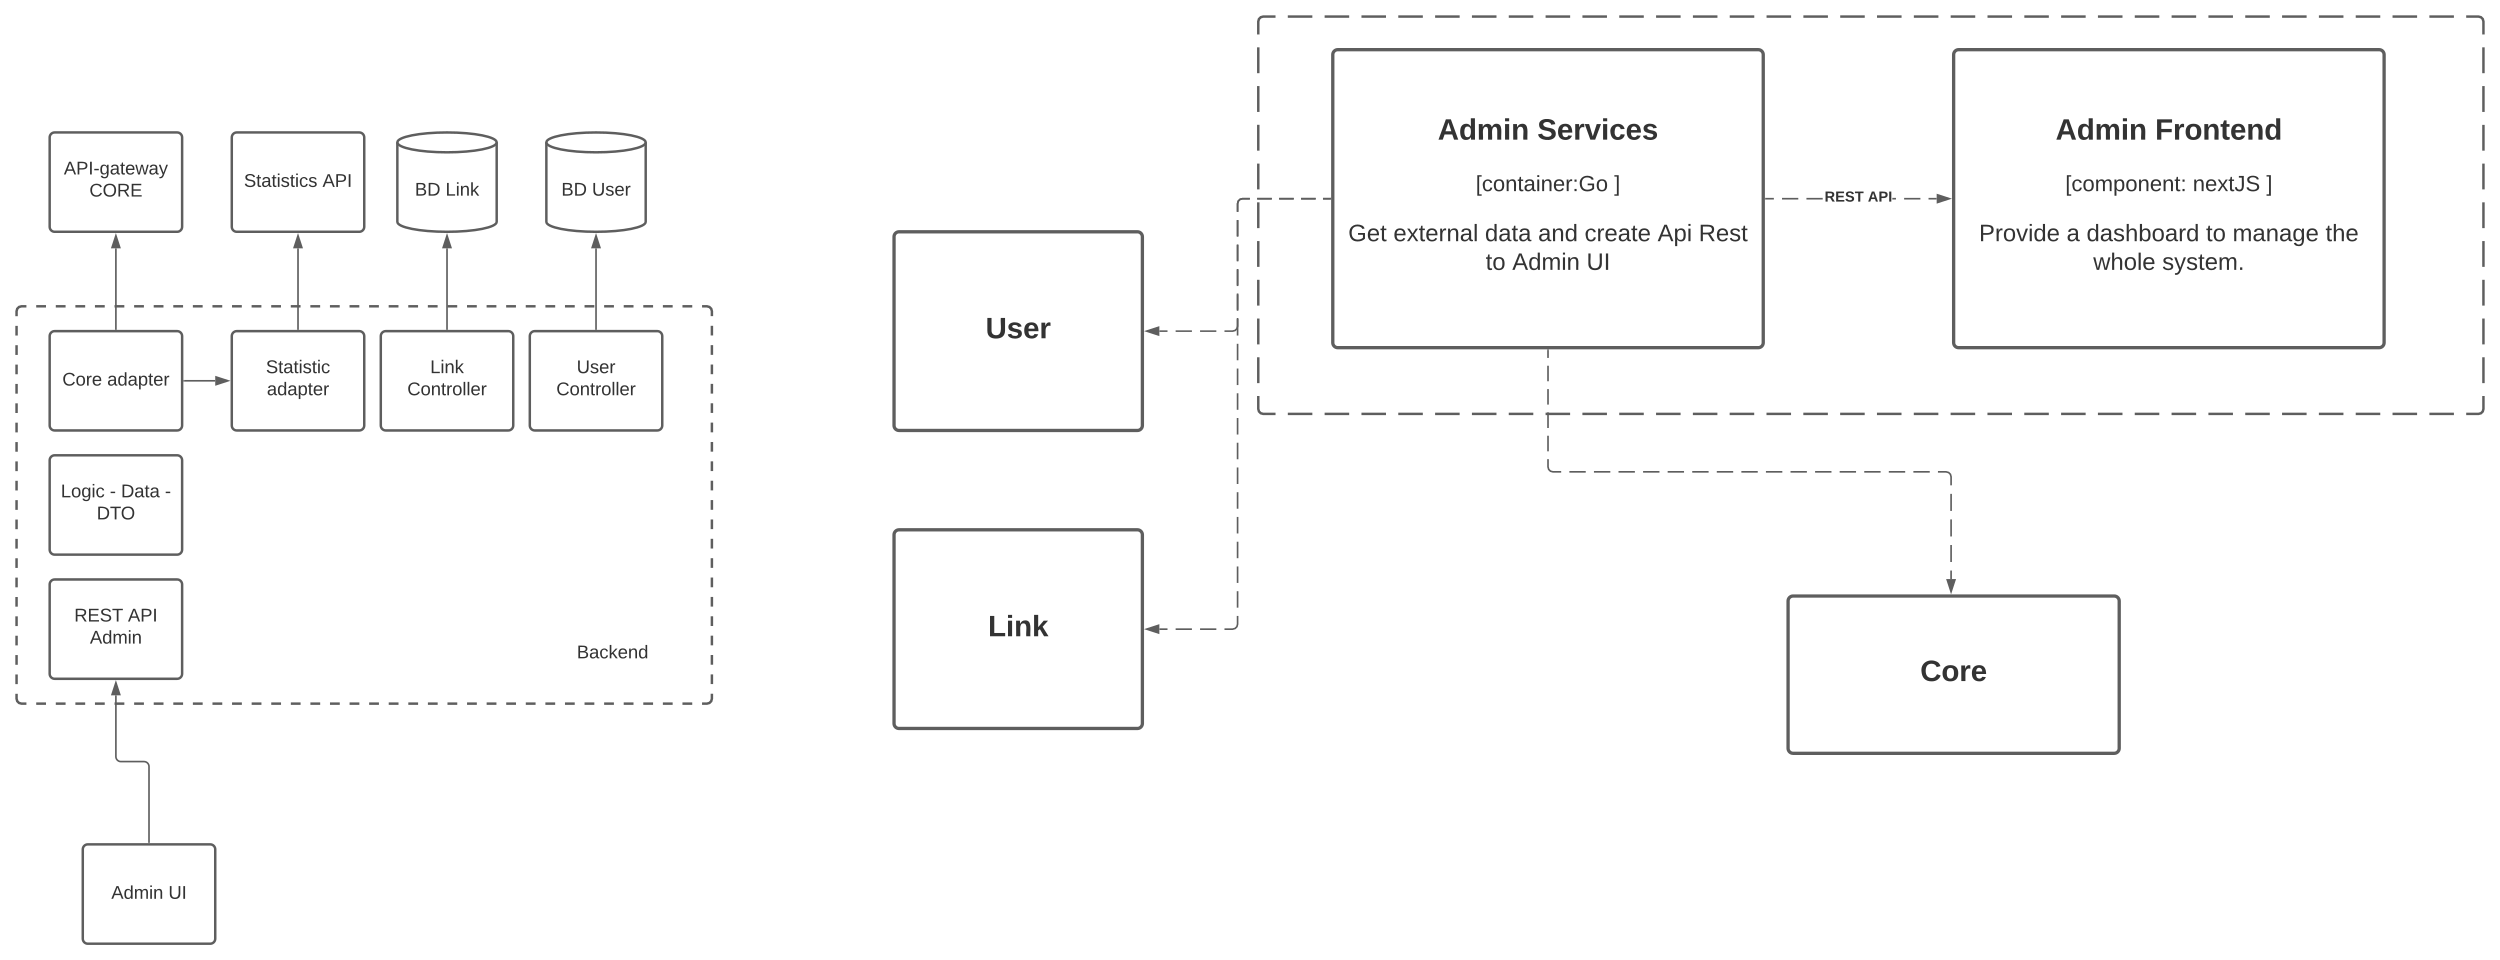 <svg xmlns="http://www.w3.org/2000/svg" xmlns:xlink="http://www.w3.org/1999/xlink" xmlns:lucid="lucid" width="3020" height="1160"><g transform="translate(-620 -20)" lucid:page-tab-id="0_0"><path d="M0 0h3677.73v1322.83H0z" fill="#fff"/><path d="M2140 46c0-3.3 2.7-6 6-6h1468c3.3 0 6 2.7 6 6v468c0 3.3-2.7 6-6 6H2146c-3.3 0-6-2.7-6-6z" fill="#fff"/><path d="M2175.66 40h29.65m14.84 0h29.66m14.83 0h29.65m14.83 0h29.67m14.83 0h29.65m14.83 0h29.66m14.83 0h29.65m14.83 0h29.66m14.84 0h29.65m14.82 0h29.66m14.83 0h29.66m14.83 0h29.65m14.82 0h29.66m14.83 0h29.66m14.82 0h29.66m14.83 0h29.66m14.8 0h29.67m14.83 0h29.66m14.82 0h29.66m14.83 0h29.66m14.82 0H3095m14.84 0h29.65m14.82 0h29.66m14.83 0h29.66m14.83 0h29.65m14.83 0h29.65m14.83 0h29.66m14.83 0h29.65m14.83 0h29.66m14.82 0h29.65m14.83 0h29.66m14.83 0h29.64m14.83 0H3614l3.03.82 2.15 2.15.82 3.03v15.6m0 15.6v31.2m0 15.6v31.2m0 15.6V202m0 15.6v31.2m0 15.6v31.2m0 15.6v31.2m0 15.6v31.2m0 15.6V436m0 15.6v31.2m0 15.6V514l-.82 3.03-2.15 2.15-3.03.82h-14.83m-14.83 0h-29.65m-14.84 0h-29.66m-14.83 0h-29.65m-14.83 0h-29.67m-14.83 0h-29.65m-14.83 0h-29.66m-14.83 0h-29.65m-14.83 0h-29.66m-14.84 0h-29.65m-14.82 0h-29.66m-14.83 0h-29.66m-14.83 0h-29.65m-14.82 0h-29.66m-14.83 0h-29.66m-14.82 0h-29.66m-14.83 0h-29.66m-14.8 0h-29.67m-14.83 0h-29.66m-14.82 0h-29.66m-14.83 0h-29.66m-14.82 0H2665m-14.84 0h-29.65m-14.82 0h-29.66m-14.83 0h-29.66m-14.83 0h-29.65m-14.83 0h-29.65m-14.83 0h-29.66m-14.83 0h-29.65m-14.83 0h-29.66m-14.82 0h-29.65m-14.83 0h-29.66m-14.83 0h-29.64m-14.83 0H2146l-3.03-.82-2.15-2.15-.82-3.03v-15.6m0-15.6v-31.2m0-15.6v-31.2m0-15.6V358m0-15.6v-31.2m0-15.6v-31.2m0-15.6v-31.2m0-15.6v-31.2m0-15.6V124m0-15.6V77.2m0-15.6V46l.82-3.03 2.15-2.15L2146 40h14.83" stroke="#5e5e5e" stroke-width="3" fill="none"/><path d="M640 396c0-3.3 2.7-6 6-6h828c3.3 0 6 2.7 6 6v468c0 3.3-2.7 6-6 6H646c-3.3 0-6-2.7-6-6z" fill="#fff"/><path d="M663.74 390h11.83m11.83 0h11.83m11.83 0h11.83m11.8 0h11.84m11.83 0h11.83m11.83 0h11.83m11.83 0h11.8m11.84 0h11.83m11.83 0h11.83m11.83 0h11.83m11.8 0h11.84m11.83 0h11.83m11.83 0h11.83m11.83 0h11.8m11.84 0h11.83m11.83 0h11.83m11.83 0h11.83m11.8 0h11.84m11.83 0h11.83m11.83 0h11.83m11.83 0h11.8m11.84 0h11.83m11.83 0h11.83m11.83 0h11.83m11.8 0h11.84m11.83 0H1267m11.83 0h11.83m11.83 0h11.8m11.84 0h11.83m11.83 0h11.83m11.83 0h11.83m11.8 0h11.84m11.83 0h11.83m11.83 0h11.83m11.83 0h5.9l3.03.82 2.15 2.15.82 3.03v5.85m0 11.7v11.7m0 11.7v11.7m0 11.7v11.7m0 11.7v11.7m0 11.7v11.7m0 11.7v11.7m0 11.7v11.7m0 11.7v11.7m0 11.7v11.7m0 11.7v11.7m0 11.7v11.7m0 11.7v11.7m0 11.7v11.7m0 11.7v11.7m0 11.7v11.7m0 11.7v11.7m0 11.7v11.7m0 11.7v11.7m0 11.7v11.7m0 11.7V864l-.82 3.03-2.15 2.15-3.03.82h-5.9m-11.84 0h-11.83m-11.83 0h-11.83m-11.83 0h-11.83m-11.8 0h-11.84m-11.83 0h-11.83m-11.83 0h-11.83m-11.83 0h-11.8m-11.84 0h-11.83m-11.83 0h-11.83m-11.83 0h-11.83m-11.8 0h-11.84m-11.83 0h-11.83m-11.83 0h-11.83m-11.83 0h-11.8m-11.84 0h-11.83m-11.83 0h-11.83m-11.83 0h-11.83m-11.8 0h-11.84m-11.83 0h-11.83m-11.83 0h-11.83m-11.83 0h-11.8m-11.84 0h-11.83m-11.83 0h-11.83m-11.83 0H900.3m-11.8 0h-11.84m-11.83 0H853m-11.83 0h-11.83m-11.83 0h-11.8m-11.84 0h-11.83m-11.83 0h-11.83m-11.83 0H734.7m-11.8 0h-11.84m-11.83 0H687.4m-11.83 0h-11.83m-11.83 0H646l-3.03-.82-2.15-2.15L640 864v-5.85m0-11.7v-11.7m0-11.7v-11.7m0-11.7v-11.7m0-11.7v-11.7m0-11.7v-11.7m0-11.7v-11.7m0-11.7v-11.7m0-11.7v-11.7m0-11.7v-11.7m0-11.7v-11.7m0-11.7v-11.7m0-11.7v-11.7m0-11.7v-11.7m0-11.7v-11.7m0-11.7v-11.7m0-11.7v-11.7m0-11.7v-11.7m0-11.7v-11.7m0-11.7v-11.7m0-11.7V396l.82-3.03 2.15-2.15L646 390h5.9" stroke="#5e5e5e" stroke-width="3" fill="none"/><path d="M680 726c0-3.3 2.7-6 6-6h148c3.3 0 6 2.7 6 6v108c0 3.3-2.7 6-6 6H686c-3.3 0-6-2.7-6-6z" stroke="#5e5e5e" stroke-width="3" fill="#fff"/><use xlink:href="#a" transform="matrix(1,0,0,1,692,732) translate(17.66 38.778)"/><use xlink:href="#b" transform="matrix(1,0,0,1,692,732) translate(82.537 38.778)"/><use xlink:href="#c" transform="matrix(1,0,0,1,692,732) translate(36.58 65.444)"/><path d="M680 426c0-3.3 2.7-6 6-6h148c3.3 0 6 2.7 6 6v108c0 3.3-2.7 6-6 6H686c-3.3 0-6-2.7-6-6z" stroke="#5e5e5e" stroke-width="3" fill="#fff"/><use xlink:href="#d" transform="matrix(1,0,0,1,692,432) translate(3.278 53.778)"/><use xlink:href="#e" transform="matrix(1,0,0,1,692,432) translate(57.475 53.778)"/><path d="M680 576c0-3.3 2.7-6 6-6h148c3.3 0 6 2.7 6 6v108c0 3.3-2.7 6-6 6H686c-3.3 0-6-2.7-6-6z" stroke="#5e5e5e" stroke-width="3" fill="#fff"/><use xlink:href="#f" transform="matrix(1,0,0,1,692,582) translate(1.457 38.778)"/><use xlink:href="#g" transform="matrix(1,0,0,1,692,582) translate(60.654 38.778)"/><use xlink:href="#h" transform="matrix(1,0,0,1,692,582) translate(74.173 38.778)"/><use xlink:href="#i" transform="matrix(1,0,0,1,692,582) translate(127.198 38.778)"/><use xlink:href="#j" transform="matrix(1,0,0,1,692,582) translate(44.821 65.444)"/><path d="M720 1046c0-3.3 2.7-6 6-6h148c3.3 0 6 2.7 6 6v108c0 3.3-2.7 6-6 6H726c-3.3 0-6-2.7-6-6z" stroke="#5e5e5e" stroke-width="3" fill="#fff"/><use xlink:href="#k" transform="matrix(1,0,0,1,732,1052) translate(22.414 53.778)"/><use xlink:href="#l" transform="matrix(1,0,0,1,732,1052) translate(91.426 53.778)"/><path d="M800 1037.5V946c0-3.3-2.7-6-6-6h-28c-3.3 0-6-2.7-6-6v-74" stroke="#5e5e5e" stroke-width="2" fill="none"/><path d="M801 1038.5h-2v-1.03h2z" fill="#5e5e5e"/><path d="M760 844.74l4.64 14.26h-9.28z" stroke="#5e5e5e" stroke-width="2" fill="#5e5e5e"/><path d="M1240 786c0-3.3 2.7-6 6-6h228c3.3 0 6 2.7 6 6v48c0 3.3-2.7 6-6 6h-228c-3.3 0-6-2.7-6-6z" stroke="#000" stroke-opacity="0" stroke-width="3" fill="#fff" fill-opacity="0"/><use xlink:href="#m" transform="matrix(1,0,0,1,1245,785) translate(71.79 30.278)"/><path d="M900 426c0-3.3 2.7-6 6-6h148c3.3 0 6 2.7 6 6v108c0 3.3-2.7 6-6 6H906c-3.3 0-6-2.7-6-6z" stroke="#5e5e5e" stroke-width="3" fill="#fff"/><use xlink:href="#n" transform="matrix(1,0,0,1,912,432) translate(29.173 38.778)"/><use xlink:href="#e" transform="matrix(1,0,0,1,912,432) translate(30.377 65.444)"/><path d="M1080 426c0-3.3 2.7-6 6-6h148c3.3 0 6 2.7 6 6v108c0 3.3-2.7 6-6 6h-148c-3.3 0-6-2.7-6-6z" stroke="#5e5e5e" stroke-width="3" fill="#fff"/><use xlink:href="#o" transform="matrix(1,0,0,1,1092,432) translate(47.66 38.778)"/><use xlink:href="#p" transform="matrix(1,0,0,1,1092,432) translate(20.006 65.444)"/><path d="M1260 426c0-3.3 2.7-6 6-6h148c3.3 0 6 2.7 6 6v108c0 3.3-2.7 6-6 6h-148c-3.3 0-6-2.7-6-6z" stroke="#5e5e5e" stroke-width="3" fill="#fff"/><use xlink:href="#q" transform="matrix(1,0,0,1,1272,432) translate(44.605 38.778)"/><use xlink:href="#p" transform="matrix(1,0,0,1,1272,432) translate(20.006 65.444)"/><path d="M1220 288c0 6.63-26.86 12-60 12s-60-5.37-60-12v-96c0-6.63 26.86-12 60-12s60 5.37 60 12z" stroke="#5e5e5e" stroke-width="3" fill="#fff"/><path d="M1220 192c0 6.63-26.86 12-60 12s-60-5.37-60-12" stroke="#5e5e5e" stroke-width="3" fill="none"/><use xlink:href="#r" transform="matrix(1,0,0,1,1105,209) translate(16.173 47.34)"/><use xlink:href="#s" transform="matrix(1,0,0,1,1105,209) translate(53.148 47.34)"/><path d="M1400 288c0 6.63-26.86 12-60 12s-60-5.37-60-12v-96c0-6.63 26.86-12 60-12s60 5.37 60 12z" stroke="#5e5e5e" stroke-width="3" fill="#fff"/><path d="M1400 192c0 6.63-26.86 12-60 12s-60-5.37-60-12" stroke="#5e5e5e" stroke-width="3" fill="none"/><use xlink:href="#t" transform="matrix(1,0,0,1,1285,209) translate(13.117 47.34)"/><use xlink:href="#u" transform="matrix(1,0,0,1,1285,209) translate(50.093 47.34)"/><path d="M1160 417.5V320" stroke="#5e5e5e" stroke-width="2" fill="none"/><path d="M1161 418.5h-2v-1.03h2z" fill="#5e5e5e"/><path d="M1160 304.74l4.64 14.26h-9.28z" stroke="#5e5e5e" stroke-width="2" fill="#5e5e5e"/><path d="M1340 417.5V320" stroke="#5e5e5e" stroke-width="2" fill="none"/><path d="M1341 418.5h-2v-1.03h2z" fill="#5e5e5e"/><path d="M1340 304.74l4.64 14.26h-9.28z" stroke="#5e5e5e" stroke-width="2" fill="#5e5e5e"/><path d="M680 186c0-3.3 2.7-6 6-6h148c3.3 0 6 2.7 6 6v108c0 3.3-2.7 6-6 6H686c-3.3 0-6-2.7-6-6z" stroke="#5e5e5e" stroke-width="3" fill="#fff"/><use xlink:href="#v" transform="matrix(1,0,0,1,692,192) translate(5.099 38.778)"/><use xlink:href="#w" transform="matrix(1,0,0,1,692,192) translate(35.963 65.444)"/><path d="M900 186c0-3.3 2.7-6 6-6h148c3.3 0 6 2.7 6 6v108c0 3.3-2.7 6-6 6H906c-3.3 0-6-2.7-6-6z" stroke="#5e5e5e" stroke-width="3" fill="#fff"/><use xlink:href="#x" transform="matrix(1,0,0,1,912,192) translate(2.63 53.778)"/><use xlink:href="#y" transform="matrix(1,0,0,1,912,192) translate(97.568 53.778)"/><path d="M760 417.5V320" stroke="#5e5e5e" stroke-width="2" fill="none"/><path d="M761 418.5h-2v-1.03h2z" fill="#5e5e5e"/><path d="M760 304.74l4.64 14.26h-9.28z" stroke="#5e5e5e" stroke-width="2" fill="#5e5e5e"/><path d="M980 417.5V320" stroke="#5e5e5e" stroke-width="2" fill="none"/><path d="M981 418.5h-2v-1.03h2z" fill="#5e5e5e"/><path d="M980 304.74l4.64 14.26h-9.28z" stroke="#5e5e5e" stroke-width="2" fill="#5e5e5e"/><path d="M842.5 480H880" stroke="#5e5e5e" stroke-width="2" fill="none"/><path d="M842.53 481h-1.03v-2h1.03z" fill="#5e5e5e"/><path d="M895.26 480L881 484.64v-9.28z" stroke="#5e5e5e" stroke-width="2" fill="#5e5e5e"/><path d="M2230 86c0-3.3 2.7-6 6-6h508c3.3 0 6 2.7 6 6v348c0 3.3-2.7 6-6 6h-508c-3.3 0-6-2.7-6-6z" stroke="#5e5e5e" stroke-width="4" fill="#fff"/><use xlink:href="#z" transform="matrix(1,0,0,1,2242,92) translate(114.815 96.694)"/><use xlink:href="#A" transform="matrix(1,0,0,1,2242,92) translate(235.012 96.694)"/><use xlink:href="#B" transform="matrix(1,0,0,1,2242,92) translate(248 128.694)"/><use xlink:href="#C" transform="matrix(1,0,0,1,2242,92) translate(160.667 158.917)"/><use xlink:href="#D" transform="matrix(1,0,0,1,2242,92) translate(327.926 158.917)"/><use xlink:href="#E" transform="matrix(1,0,0,1,2242,92) translate(248 187.361)"/><use xlink:href="#F" transform="matrix(1,0,0,1,2242,92) translate(6.657 219.361)"/><use xlink:href="#G" transform="matrix(1,0,0,1,2242,92) translate(61.225 219.361)"/><use xlink:href="#H" transform="matrix(1,0,0,1,2242,92) translate(171.806 219.361)"/><use xlink:href="#I" transform="matrix(1,0,0,1,2242,92) translate(236.003 219.361)"/><use xlink:href="#J" transform="matrix(1,0,0,1,2242,92) translate(292.176 219.361)"/><use xlink:href="#K" transform="matrix(1,0,0,1,2242,92) translate(380.367 219.361)"/><use xlink:href="#L" transform="matrix(1,0,0,1,2242,92) translate(430.04 219.361)"/><use xlink:href="#M" transform="matrix(1,0,0,1,2242,92) translate(172.688 254.028)"/><use xlink:href="#N" transform="matrix(1,0,0,1,2242,92) translate(204.787 254.028)"/><use xlink:href="#O" transform="matrix(1,0,0,1,2242,92) translate(294.503 254.028)"/><path d="M2980 86c0-3.3 2.7-6 6-6h508c3.3 0 6 2.7 6 6v348c0 3.3-2.7 6-6 6h-508c-3.3 0-6-2.7-6-6z" stroke="#5e5e5e" stroke-width="4" fill="#fff"/><g><use xlink:href="#z" transform="matrix(1,0,0,1,2992,92) translate(111.16 96.694)"/><use xlink:href="#P" transform="matrix(1,0,0,1,2992,92) translate(231.358 96.694)"/><use xlink:href="#B" transform="matrix(1,0,0,1,2992,92) translate(248 128.694)"/><use xlink:href="#Q" transform="matrix(1,0,0,1,2992,92) translate(122.852 158.917)"/><use xlink:href="#R" transform="matrix(1,0,0,1,2992,92) translate(276.852 158.917)"/><use xlink:href="#D" transform="matrix(1,0,0,1,2992,92) translate(365.741 158.917)"/><use xlink:href="#E" transform="matrix(1,0,0,1,2992,92) translate(248 187.361)"/><use xlink:href="#S" transform="matrix(1,0,0,1,2992,92) translate(18.654 219.361)"/><use xlink:href="#T" transform="matrix(1,0,0,1,2992,92) translate(124.42 219.361)"/><use xlink:href="#U" transform="matrix(1,0,0,1,2992,92) translate(148.494 219.361)"/><use xlink:href="#M" transform="matrix(1,0,0,1,2992,92) translate(292.858 219.361)"/><use xlink:href="#V" transform="matrix(1,0,0,1,2992,92) translate(324.957 219.361)"/><use xlink:href="#W" transform="matrix(1,0,0,1,2992,92) translate(437.222 219.361)"/><use xlink:href="#X" transform="matrix(1,0,0,1,2992,92) translate(156.639 254.028)"/><use xlink:href="#Y" transform="matrix(1,0,0,1,2992,92) translate(239.935 254.028)"/></g><path d="M2227 260h-8.83m-8.84 0h-17.66m-8.84 0h-17.66m-8.84 0h-17.66m-8.84 0H2121l-3.03.82-2.15 2.15-.82 3.03v9.87m0 9.86v19.74m0 9.86v19.74m0 9.86v19.74m0 9.86v19.74m0 9.86V414l-.82 3.03-2.15 2.15-3.03.82h-9.83m-9.84 0h-19.66m-9.84 0h-19.66m-9.83 0h-9.84" stroke="#5e5e5e" stroke-width="2" fill="none"/><path d="M2228 261h-1.03v-2h1.03z" fill="#5e5e5e"/><path d="M2005.24 420l14.26-4.64v9.28z" stroke="#5e5e5e" stroke-width="2" fill="#5e5e5e"/><path d="M2762.83 261H2753v-2h9.83zm29.5 0h-19.66v-2h19.66zm29.5 0h-19.66v-2h19.66zm118 0h-19.66v-2h19.66zm19.67 0h-9.84v-2h9.84zm-49.17 0h-4.42v-2h4.43z" fill="#5e5e5e"/><path d="M2753.03 261H2752v-2h1.03zM2974.76 260l-14.26 4.64v-9.28z" fill="#5e5e5e"/><path d="M2978 260l-18.5 6v-12zm-16.5 3.26l10.03-3.26-10.03-3.26z" fill="#5e5e5e"/><g><use xlink:href="#Z" transform="matrix(1,0,0,1,2824.086,249.333) translate(0.005 14.222)"/><use xlink:href="#aa" transform="matrix(1,0,0,1,2824.086,249.333) translate(52.252 14.222)"/></g><path d="M2780 746c0-3.3 2.7-6 6-6h388c3.3 0 6 2.7 6 6v178c0 3.3-2.7 6-6 6h-388c-3.3 0-6-2.7-6-6z" stroke="#5e5e5e" stroke-width="4" fill="#fff"/><g><use xlink:href="#ab" transform="matrix(1,0,0,1,2792,752) translate(147.605 90.694)"/></g><path d="M2490 443v9.4m0 9.4v18.8m0 9.4v18.8m0 9.4V537m0 9.4v18.8m0 9.4v9.4l.82 3.03 2.15 2.15 3.03.82h9.9m9.9 0h19.78m9.9 0h19.78m9.9 0h19.78m9.9 0h19.78m9.9 0h19.78m9.9 0h19.8m9.88 0h19.8m9.88 0h19.8m9.88 0h19.8m9.9 0h19.77m9.9 0h19.8m9.9 0h19.78m9.9 0h19.78m9.9 0h19.78m9.9 0h19.78m9.9 0h9.9l3.02.82 2.15 2.15.8 3.03v10.3m0 10.28v20.6m0 10.28v20.58m0 10.3v20.58m0 10.3v10.28" stroke="#5e5e5e" stroke-width="2" fill="none"/><path d="M2491 443.03h-2V442h2z" fill="#5e5e5e"/><path d="M2976.9 734.76l-4.62-14.26h9.27z" stroke="#5e5e5e" stroke-width="2" fill="#5e5e5e"/><path d="M1700 306c0-3.3 2.7-6 6-6h288c3.3 0 6 2.7 6 6v228c0 3.3-2.7 6-6 6h-288c-3.3 0-6-2.7-6-6z" stroke="#5e5e5e" stroke-width="4" fill="#fff"/><g><use xlink:href="#ac" transform="matrix(1,0,0,1,1712,312) translate(98.543 116.601)"/></g><path d="M1700 666c0-3.3 2.7-6 6-6h288c3.3 0 6 2.7 6 6v228c0 3.3-2.7 6-6 6h-288c-3.3 0-6-2.7-6-6z" stroke="#5e5e5e" stroke-width="4" fill="#fff"/><g><use xlink:href="#ad" transform="matrix(1,0,0,1,1712,672) translate(101.556 116.601)"/></g><path d="M2227 260h-8.83m-8.84 0h-17.66m-8.84 0h-17.66m-8.84 0h-17.66m-8.84 0H2121l-3.03.82-2.15 2.15-.82 3.03v9.96m0 9.96v19.92m0 9.96v19.93m0 9.96v19.9m0 9.97v19.92m0 9.95v19.92m0 9.96v19.92m0 9.97v19.92m0 9.96v19.92m0 9.96v19.92m0 9.96v19.92m0 9.97v19.92m0 9.96v19.92m0 9.96v19.93m0 9.96v19.9m0 9.97v19.93m0 9.96v19.92m0 9.96V774l-.82 3.03-2.15 2.15-3.03.82h-9.83m-9.84 0h-19.66m-9.84 0h-19.66m-9.83 0h-9.84" stroke="#5e5e5e" stroke-width="2" fill="none"/><path d="M2228 261h-1.03v-2h1.03z" fill="#5e5e5e"/><path d="M2005.24 780l14.26-4.64v9.28z" stroke="#5e5e5e" stroke-width="2" fill="#5e5e5e"/><defs><path fill="#333" d="M233-177c-1 41-23 64-60 70L243 0h-38l-65-103H63V0H30v-248c88 3 205-21 203 71zM63-129c60-2 137 13 137-47 0-61-80-42-137-45v92" id="ae"/><path fill="#333" d="M30 0v-248h187v28H63v79h144v27H63v87h162V0H30" id="af"/><path fill="#333" d="M185-189c-5-48-123-54-124 2 14 75 158 14 163 119 3 78-121 87-175 55-17-10-28-26-33-46l33-7c5 56 141 63 141-1 0-78-155-14-162-118-5-82 145-84 179-34 5 7 8 16 11 25" id="ag"/><path fill="#333" d="M127-220V0H93v-220H8v-28h204v28h-85" id="ah"/><g id="a"><use transform="matrix(0.062,0,0,0.062,0,0)" xlink:href="#ae"/><use transform="matrix(0.062,0,0,0.062,15.988,0)" xlink:href="#af"/><use transform="matrix(0.062,0,0,0.062,30.802,0)" xlink:href="#ag"/><use transform="matrix(0.062,0,0,0.062,45.617,0)" xlink:href="#ah"/></g><path fill="#333" d="M205 0l-28-72H64L36 0H1l101-248h38L239 0h-34zm-38-99l-47-123c-12 45-31 82-46 123h93" id="ai"/><path fill="#333" d="M30-248c87 1 191-15 191 75 0 78-77 80-158 76V0H30v-248zm33 125c57 0 124 11 124-50 0-59-68-47-124-48v98" id="aj"/><path fill="#333" d="M33 0v-248h34V0H33" id="ak"/><g id="b"><use transform="matrix(0.062,0,0,0.062,0,0)" xlink:href="#ai"/><use transform="matrix(0.062,0,0,0.062,14.815,0)" xlink:href="#aj"/><use transform="matrix(0.062,0,0,0.062,29.63,0)" xlink:href="#ak"/></g><path fill="#333" d="M85-194c31 0 48 13 60 33l-1-100h32l1 261h-30c-2-10 0-23-3-31C134-8 116 4 85 4 32 4 16-35 15-94c0-66 23-100 70-100zm9 24c-40 0-46 34-46 75 0 40 6 74 45 74 42 0 51-32 51-76 0-42-9-74-50-73" id="al"/><path fill="#333" d="M210-169c-67 3-38 105-44 169h-31v-121c0-29-5-50-35-48C34-165 62-65 56 0H25l-1-190h30c1 10-1 24 2 32 10-44 99-50 107 0 11-21 27-35 58-36 85-2 47 119 55 194h-31v-121c0-29-5-49-35-48" id="am"/><path fill="#333" d="M24-231v-30h32v30H24zM24 0v-190h32V0H24" id="an"/><path fill="#333" d="M117-194c89-4 53 116 60 194h-32v-121c0-31-8-49-39-48C34-167 62-67 57 0H25l-1-190h30c1 10-1 24 2 32 11-22 29-35 61-36" id="ao"/><g id="c"><use transform="matrix(0.062,0,0,0.062,0,0)" xlink:href="#ai"/><use transform="matrix(0.062,0,0,0.062,14.815,0)" xlink:href="#al"/><use transform="matrix(0.062,0,0,0.062,27.16,0)" xlink:href="#am"/><use transform="matrix(0.062,0,0,0.062,45.617,0)" xlink:href="#an"/><use transform="matrix(0.062,0,0,0.062,50.494,0)" xlink:href="#ao"/></g><path fill="#333" d="M212-179c-10-28-35-45-73-45-59 0-87 40-87 99 0 60 29 101 89 101 43 0 62-24 78-52l27 14C228-24 195 4 139 4 59 4 22-46 18-125c-6-104 99-153 187-111 19 9 31 26 39 46" id="ap"/><path fill="#333" d="M100-194c62-1 85 37 85 99 1 63-27 99-86 99S16-35 15-95c0-66 28-99 85-99zM99-20c44 1 53-31 53-75 0-43-8-75-51-75s-53 32-53 75 10 74 51 75" id="aq"/><path fill="#333" d="M114-163C36-179 61-72 57 0H25l-1-190h30c1 12-1 29 2 39 6-27 23-49 58-41v29" id="ar"/><path fill="#333" d="M100-194c63 0 86 42 84 106H49c0 40 14 67 53 68 26 1 43-12 49-29l28 8c-11 28-37 45-77 45C44 4 14-33 15-96c1-61 26-98 85-98zm52 81c6-60-76-77-97-28-3 7-6 17-6 28h103" id="as"/><g id="d"><use transform="matrix(0.062,0,0,0.062,0,0)" xlink:href="#ap"/><use transform="matrix(0.062,0,0,0.062,15.988,0)" xlink:href="#aq"/><use transform="matrix(0.062,0,0,0.062,28.333,0)" xlink:href="#ar"/><use transform="matrix(0.062,0,0,0.062,35.679,0)" xlink:href="#as"/></g><path fill="#333" d="M141-36C126-15 110 5 73 4 37 3 15-17 15-53c-1-64 63-63 125-63 3-35-9-54-41-54-24 1-41 7-42 31l-33-3c5-37 33-52 76-52 45 0 72 20 72 64v82c-1 20 7 32 28 27v20c-31 9-61-2-59-35zM48-53c0 20 12 33 32 33 41-3 63-29 60-74-43 2-92-5-92 41" id="at"/><path fill="#333" d="M115-194c55 1 70 41 70 98S169 2 115 4C84 4 66-9 55-30l1 105H24l-1-265h31l2 30c10-21 28-34 59-34zm-8 174c40 0 45-34 45-75s-6-73-45-74c-42 0-51 32-51 76 0 43 10 73 51 73" id="au"/><path fill="#333" d="M59-47c-2 24 18 29 38 22v24C64 9 27 4 27-40v-127H5v-23h24l9-43h21v43h35v23H59v120" id="av"/><g id="e"><use transform="matrix(0.062,0,0,0.062,0,0)" xlink:href="#at"/><use transform="matrix(0.062,0,0,0.062,12.346,0)" xlink:href="#al"/><use transform="matrix(0.062,0,0,0.062,24.691,0)" xlink:href="#at"/><use transform="matrix(0.062,0,0,0.062,37.037,0)" xlink:href="#au"/><use transform="matrix(0.062,0,0,0.062,49.383,0)" xlink:href="#av"/><use transform="matrix(0.062,0,0,0.062,55.556,0)" xlink:href="#as"/><use transform="matrix(0.062,0,0,0.062,67.901,0)" xlink:href="#ar"/></g><path fill="#333" d="M30 0v-248h33v221h125V0H30" id="aw"/><path fill="#333" d="M177-190C167-65 218 103 67 71c-23-6-38-20-44-43l32-5c15 47 100 32 89-28v-30C133-14 115 1 83 1 29 1 15-40 15-95c0-56 16-97 71-98 29-1 48 16 59 35 1-10 0-23 2-32h30zM94-22c36 0 50-32 50-73 0-42-14-75-50-75-39 0-46 34-46 75s6 73 46 73" id="ax"/><path fill="#333" d="M96-169c-40 0-48 33-48 73s9 75 48 75c24 0 41-14 43-38l32 2c-6 37-31 61-74 61-59 0-76-41-82-99-10-93 101-131 147-64 4 7 5 14 7 22l-32 3c-4-21-16-35-41-35" id="ay"/><g id="f"><use transform="matrix(0.062,0,0,0.062,0,0)" xlink:href="#aw"/><use transform="matrix(0.062,0,0,0.062,12.346,0)" xlink:href="#aq"/><use transform="matrix(0.062,0,0,0.062,24.691,0)" xlink:href="#ax"/><use transform="matrix(0.062,0,0,0.062,37.037,0)" xlink:href="#an"/><use transform="matrix(0.062,0,0,0.062,41.914,0)" xlink:href="#ay"/></g><path fill="#333" d="M16-82v-28h88v28H16" id="az"/><use transform="matrix(0.062,0,0,0.062,0,0)" xlink:href="#az" id="g"/><path fill="#333" d="M30-248c118-7 216 8 213 122C240-48 200 0 122 0H30v-248zM63-27c89 8 146-16 146-99s-60-101-146-95v194" id="aA"/><g id="h"><use transform="matrix(0.062,0,0,0.062,0,0)" xlink:href="#aA"/><use transform="matrix(0.062,0,0,0.062,15.988,0)" xlink:href="#at"/><use transform="matrix(0.062,0,0,0.062,28.333,0)" xlink:href="#av"/><use transform="matrix(0.062,0,0,0.062,34.506,0)" xlink:href="#at"/></g><use transform="matrix(0.062,0,0,0.062,0,0)" xlink:href="#az" id="i"/><path fill="#333" d="M140-251c81 0 123 46 123 126C263-46 219 4 140 4 59 4 17-45 17-125s42-126 123-126zm0 227c63 0 89-41 89-101s-29-99-89-99c-61 0-89 39-89 99S79-25 140-24" id="aB"/><g id="j"><use transform="matrix(0.062,0,0,0.062,0,0)" xlink:href="#aA"/><use transform="matrix(0.062,0,0,0.062,15.988,0)" xlink:href="#ah"/><use transform="matrix(0.062,0,0,0.062,29.074,0)" xlink:href="#aB"/></g><g id="k"><use transform="matrix(0.062,0,0,0.062,0,0)" xlink:href="#ai"/><use transform="matrix(0.062,0,0,0.062,14.815,0)" xlink:href="#al"/><use transform="matrix(0.062,0,0,0.062,27.16,0)" xlink:href="#am"/><use transform="matrix(0.062,0,0,0.062,45.617,0)" xlink:href="#an"/><use transform="matrix(0.062,0,0,0.062,50.494,0)" xlink:href="#ao"/></g><path fill="#333" d="M232-93c-1 65-40 97-104 97C67 4 28-28 28-90v-158h33c8 89-33 224 67 224 102 0 64-133 71-224h33v155" id="aC"/><g id="l"><use transform="matrix(0.062,0,0,0.062,0,0)" xlink:href="#aC"/><use transform="matrix(0.062,0,0,0.062,15.988,0)" xlink:href="#ak"/></g><path fill="#333" d="M160-131c35 5 61 23 61 61C221 17 115-2 30 0v-248c76 3 177-17 177 60 0 33-19 50-47 57zm-97-11c50-1 110 9 110-42 0-47-63-36-110-37v79zm0 115c55-2 124 14 124-45 0-56-70-42-124-44v89" id="aD"/><path fill="#333" d="M143 0L79-87 56-68V0H24v-261h32v163l83-92h37l-77 82L181 0h-38" id="aE"/><g id="m"><use transform="matrix(0.062,0,0,0.062,0,0)" xlink:href="#aD"/><use transform="matrix(0.062,0,0,0.062,14.815,0)" xlink:href="#at"/><use transform="matrix(0.062,0,0,0.062,27.16,0)" xlink:href="#ay"/><use transform="matrix(0.062,0,0,0.062,38.272,0)" xlink:href="#aE"/><use transform="matrix(0.062,0,0,0.062,49.383,0)" xlink:href="#as"/><use transform="matrix(0.062,0,0,0.062,61.728,0)" xlink:href="#ao"/><use transform="matrix(0.062,0,0,0.062,74.074,0)" xlink:href="#al"/></g><path fill="#333" d="M135-143c-3-34-86-38-87 0 15 53 115 12 119 90S17 21 10-45l28-5c4 36 97 45 98 0-10-56-113-15-118-90-4-57 82-63 122-42 12 7 21 19 24 35" id="aF"/><g id="n"><use transform="matrix(0.062,0,0,0.062,0,0)" xlink:href="#ag"/><use transform="matrix(0.062,0,0,0.062,14.815,0)" xlink:href="#av"/><use transform="matrix(0.062,0,0,0.062,20.988,0)" xlink:href="#at"/><use transform="matrix(0.062,0,0,0.062,33.333,0)" xlink:href="#av"/><use transform="matrix(0.062,0,0,0.062,39.506,0)" xlink:href="#an"/><use transform="matrix(0.062,0,0,0.062,44.383,0)" xlink:href="#aF"/><use transform="matrix(0.062,0,0,0.062,55.494,0)" xlink:href="#av"/><use transform="matrix(0.062,0,0,0.062,61.667,0)" xlink:href="#an"/><use transform="matrix(0.062,0,0,0.062,66.543,0)" xlink:href="#ay"/></g><g id="o"><use transform="matrix(0.062,0,0,0.062,0,0)" xlink:href="#aw"/><use transform="matrix(0.062,0,0,0.062,12.346,0)" xlink:href="#an"/><use transform="matrix(0.062,0,0,0.062,17.222,0)" xlink:href="#ao"/><use transform="matrix(0.062,0,0,0.062,29.568,0)" xlink:href="#aE"/></g><path fill="#333" d="M24 0v-261h32V0H24" id="aG"/><g id="p"><use transform="matrix(0.062,0,0,0.062,0,0)" xlink:href="#ap"/><use transform="matrix(0.062,0,0,0.062,15.988,0)" xlink:href="#aq"/><use transform="matrix(0.062,0,0,0.062,28.333,0)" xlink:href="#ao"/><use transform="matrix(0.062,0,0,0.062,40.679,0)" xlink:href="#av"/><use transform="matrix(0.062,0,0,0.062,46.852,0)" xlink:href="#ar"/><use transform="matrix(0.062,0,0,0.062,54.198,0)" xlink:href="#aq"/><use transform="matrix(0.062,0,0,0.062,66.543,0)" xlink:href="#aG"/><use transform="matrix(0.062,0,0,0.062,71.42,0)" xlink:href="#aG"/><use transform="matrix(0.062,0,0,0.062,76.296,0)" xlink:href="#as"/><use transform="matrix(0.062,0,0,0.062,88.642,0)" xlink:href="#ar"/></g><g id="q"><use transform="matrix(0.062,0,0,0.062,0,0)" xlink:href="#aC"/><use transform="matrix(0.062,0,0,0.062,15.988,0)" xlink:href="#aF"/><use transform="matrix(0.062,0,0,0.062,27.099,0)" xlink:href="#as"/><use transform="matrix(0.062,0,0,0.062,39.444,0)" xlink:href="#ar"/></g><g id="r"><use transform="matrix(0.062,0,0,0.062,0,0)" xlink:href="#aD"/><use transform="matrix(0.062,0,0,0.062,14.815,0)" xlink:href="#aA"/></g><g id="s"><use transform="matrix(0.062,0,0,0.062,0,0)" xlink:href="#aw"/><use transform="matrix(0.062,0,0,0.062,12.346,0)" xlink:href="#an"/><use transform="matrix(0.062,0,0,0.062,17.222,0)" xlink:href="#ao"/><use transform="matrix(0.062,0,0,0.062,29.568,0)" xlink:href="#aE"/></g><g id="t"><use transform="matrix(0.062,0,0,0.062,0,0)" xlink:href="#aD"/><use transform="matrix(0.062,0,0,0.062,14.815,0)" xlink:href="#aA"/></g><g id="u"><use transform="matrix(0.062,0,0,0.062,0,0)" xlink:href="#aC"/><use transform="matrix(0.062,0,0,0.062,15.988,0)" xlink:href="#aF"/><use transform="matrix(0.062,0,0,0.062,27.099,0)" xlink:href="#as"/><use transform="matrix(0.062,0,0,0.062,39.444,0)" xlink:href="#ar"/></g><path fill="#333" d="M206 0h-36l-40-164L89 0H53L-1-190h32L70-26l43-164h34l41 164 42-164h31" id="aH"/><path fill="#333" d="M179-190L93 31C79 59 56 82 12 73V49c39 6 53-20 64-50L1-190h34L92-34l54-156h33" id="aI"/><g id="v"><use transform="matrix(0.062,0,0,0.062,0,0)" xlink:href="#ai"/><use transform="matrix(0.062,0,0,0.062,14.815,0)" xlink:href="#aj"/><use transform="matrix(0.062,0,0,0.062,29.63,0)" xlink:href="#ak"/><use transform="matrix(0.062,0,0,0.062,35.802,0)" xlink:href="#az"/><use transform="matrix(0.062,0,0,0.062,43.148,0)" xlink:href="#ax"/><use transform="matrix(0.062,0,0,0.062,55.494,0)" xlink:href="#at"/><use transform="matrix(0.062,0,0,0.062,67.84,0)" xlink:href="#av"/><use transform="matrix(0.062,0,0,0.062,74.012,0)" xlink:href="#as"/><use transform="matrix(0.062,0,0,0.062,86.358,0)" xlink:href="#aH"/><use transform="matrix(0.062,0,0,0.062,102.346,0)" xlink:href="#at"/><use transform="matrix(0.062,0,0,0.062,114.691,0)" xlink:href="#aI"/></g><g id="w"><use transform="matrix(0.062,0,0,0.062,0,0)" xlink:href="#ap"/><use transform="matrix(0.062,0,0,0.062,15.988,0)" xlink:href="#aB"/><use transform="matrix(0.062,0,0,0.062,33.272,0)" xlink:href="#ae"/><use transform="matrix(0.062,0,0,0.062,49.259,0)" xlink:href="#af"/></g><g id="x"><use transform="matrix(0.062,0,0,0.062,0,0)" xlink:href="#ag"/><use transform="matrix(0.062,0,0,0.062,14.815,0)" xlink:href="#av"/><use transform="matrix(0.062,0,0,0.062,20.988,0)" xlink:href="#at"/><use transform="matrix(0.062,0,0,0.062,33.333,0)" xlink:href="#av"/><use transform="matrix(0.062,0,0,0.062,39.506,0)" xlink:href="#an"/><use transform="matrix(0.062,0,0,0.062,44.383,0)" xlink:href="#aF"/><use transform="matrix(0.062,0,0,0.062,55.494,0)" xlink:href="#av"/><use transform="matrix(0.062,0,0,0.062,61.667,0)" xlink:href="#an"/><use transform="matrix(0.062,0,0,0.062,66.543,0)" xlink:href="#ay"/><use transform="matrix(0.062,0,0,0.062,77.654,0)" xlink:href="#aF"/></g><g id="y"><use transform="matrix(0.062,0,0,0.062,0,0)" xlink:href="#ai"/><use transform="matrix(0.062,0,0,0.062,14.815,0)" xlink:href="#aj"/><use transform="matrix(0.062,0,0,0.062,29.63,0)" xlink:href="#ak"/></g><path fill="#333" d="M199 0l-22-63H83L61 0H9l90-248h61L250 0h-51zm-33-102l-36-108c-10 38-24 72-36 108h72" id="aJ"/><path fill="#333" d="M88-194c31-1 46 15 58 34l-1-101h50l1 261h-48c-2-10 0-23-3-31C134-8 116 4 84 4 32 4 16-41 15-95c0-56 19-97 73-99zm17 164c33 0 40-30 41-66 1-37-9-64-41-64s-38 30-39 65c0 43 13 65 39 65" id="aK"/><path fill="#333" d="M220-157c-53 9-28 100-34 157h-49v-107c1-27-5-49-29-50C55-147 81-57 75 0H25l-1-190h47c2 12-1 28 3 38 10-53 101-56 108 0 13-22 24-43 59-42 82 1 51 116 57 194h-49v-107c-1-25-5-48-29-50" id="aL"/><path fill="#333" d="M25-224v-37h50v37H25zM25 0v-190h50V0H25" id="aM"/><path fill="#333" d="M135-194c87-1 58 113 63 194h-50c-7-57 23-157-34-157-59 0-34 97-39 157H25l-1-190h47c2 12-1 28 3 38 12-26 28-41 61-42" id="aN"/><g id="z"><use transform="matrix(0.099,0,0,0.099,0,0)" xlink:href="#aJ"/><use transform="matrix(0.099,0,0,0.099,25.58,0)" xlink:href="#aK"/><use transform="matrix(0.099,0,0,0.099,47.21,0)" xlink:href="#aL"/><use transform="matrix(0.099,0,0,0.099,78.815,0)" xlink:href="#aM"/><use transform="matrix(0.099,0,0,0.099,88.691,0)" xlink:href="#aN"/></g><path fill="#333" d="M169-182c-1-43-94-46-97-3 18 66 151 10 154 114 3 95-165 93-204 36-6-8-10-19-12-30l50-8c3 46 112 56 116 5-17-69-150-10-154-114-4-87 153-88 188-35 5 8 8 18 10 28" id="aO"/><path fill="#333" d="M185-48c-13 30-37 53-82 52C43 2 14-33 14-96s30-98 90-98c62 0 83 45 84 108H66c0 31 8 55 39 56 18 0 30-7 34-22zm-45-69c5-46-57-63-70-21-2 6-4 13-4 21h74" id="aP"/><path fill="#333" d="M135-150c-39-12-60 13-60 57V0H25l-1-190h47c2 13-1 29 3 40 6-28 27-53 61-41v41" id="aQ"/><path fill="#333" d="M128 0H69L1-190h53L99-40l48-150h52" id="aR"/><path fill="#333" d="M190-63c-7 42-38 67-86 67-59 0-84-38-90-98-12-110 154-137 174-36l-49 2c-2-19-15-32-35-32-30 0-35 28-38 64-6 74 65 87 74 30" id="aS"/><path fill="#333" d="M137-138c1-29-70-34-71-4 15 46 118 7 119 86 1 83-164 76-172 9l43-7c4 19 20 25 44 25 33 8 57-30 24-41C81-84 22-81 20-136c-2-80 154-74 161-7" id="aT"/><g id="A"><use transform="matrix(0.099,0,0,0.099,0,0)" xlink:href="#aO"/><use transform="matrix(0.099,0,0,0.099,23.704,0)" xlink:href="#aP"/><use transform="matrix(0.099,0,0,0.099,43.457,0)" xlink:href="#aQ"/><use transform="matrix(0.099,0,0,0.099,57.284,0)" xlink:href="#aR"/><use transform="matrix(0.099,0,0,0.099,77.037,0)" xlink:href="#aM"/><use transform="matrix(0.099,0,0,0.099,86.914,0)" xlink:href="#aS"/><use transform="matrix(0.099,0,0,0.099,106.667,0)" xlink:href="#aP"/><use transform="matrix(0.099,0,0,0.099,126.42,0)" xlink:href="#aT"/></g><path fill="#333" d="M26 75v-336h71v23H56V52h41v23H26" id="aU"/><path fill="#333" d="M33-154v-36h34v36H33zM33 0v-36h34V0H33" id="aV"/><path fill="#333" d="M143 4C61 4 22-44 18-125c-5-107 100-154 193-111 17 8 29 25 37 43l-32 9c-13-25-37-40-76-40-61 0-88 39-88 99 0 61 29 100 91 101 35 0 62-11 79-27v-45h-74v-28h105v86C228-13 192 4 143 4" id="aW"/><g id="C"><use transform="matrix(0.074,0,0,0.074,0,0)" xlink:href="#aU"/><use transform="matrix(0.074,0,0,0.074,7.407,0)" xlink:href="#ay"/><use transform="matrix(0.074,0,0,0.074,20.741,0)" xlink:href="#aq"/><use transform="matrix(0.074,0,0,0.074,35.556,0)" xlink:href="#ao"/><use transform="matrix(0.074,0,0,0.074,50.37,0)" xlink:href="#av"/><use transform="matrix(0.074,0,0,0.074,57.778,0)" xlink:href="#at"/><use transform="matrix(0.074,0,0,0.074,72.593,0)" xlink:href="#an"/><use transform="matrix(0.074,0,0,0.074,78.444,0)" xlink:href="#ao"/><use transform="matrix(0.074,0,0,0.074,93.259,0)" xlink:href="#as"/><use transform="matrix(0.074,0,0,0.074,108.074,0)" xlink:href="#ar"/><use transform="matrix(0.074,0,0,0.074,116.889,0)" xlink:href="#aV"/><use transform="matrix(0.074,0,0,0.074,124.296,0)" xlink:href="#aW"/><use transform="matrix(0.074,0,0,0.074,145.037,0)" xlink:href="#aq"/></g><path fill="#333" d="M3 75V52h41v-290H3v-23h71V75H3" id="aX"/><use transform="matrix(0.074,0,0,0.074,0,0)" xlink:href="#aX" id="D"/><g id="F"><use transform="matrix(0.08,0,0,0.08,0,0)" xlink:href="#aW"/><use transform="matrix(0.08,0,0,0.08,22.469,0)" xlink:href="#as"/><use transform="matrix(0.08,0,0,0.08,38.519,0)" xlink:href="#av"/></g><path fill="#333" d="M141 0L90-78 38 0H4l68-98-65-92h35l48 74 47-74h35l-64 92 68 98h-35" id="aY"/><g id="G"><use transform="matrix(0.08,0,0,0.08,0,0)" xlink:href="#as"/><use transform="matrix(0.08,0,0,0.08,16.049,0)" xlink:href="#aY"/><use transform="matrix(0.08,0,0,0.08,30.494,0)" xlink:href="#av"/><use transform="matrix(0.08,0,0,0.08,38.519,0)" xlink:href="#as"/><use transform="matrix(0.08,0,0,0.08,54.568,0)" xlink:href="#ar"/><use transform="matrix(0.08,0,0,0.08,64.117,0)" xlink:href="#ao"/><use transform="matrix(0.08,0,0,0.08,80.167,0)" xlink:href="#at"/><use transform="matrix(0.08,0,0,0.08,96.216,0)" xlink:href="#aG"/></g><g id="H"><use transform="matrix(0.08,0,0,0.08,0,0)" xlink:href="#al"/><use transform="matrix(0.08,0,0,0.08,16.049,0)" xlink:href="#at"/><use transform="matrix(0.08,0,0,0.08,32.099,0)" xlink:href="#av"/><use transform="matrix(0.08,0,0,0.08,40.123,0)" xlink:href="#at"/></g><g id="I"><use transform="matrix(0.08,0,0,0.08,0,0)" xlink:href="#at"/><use transform="matrix(0.08,0,0,0.08,16.049,0)" xlink:href="#ao"/><use transform="matrix(0.08,0,0,0.08,32.099,0)" xlink:href="#al"/></g><g id="J"><use transform="matrix(0.08,0,0,0.08,0,0)" xlink:href="#ay"/><use transform="matrix(0.08,0,0,0.08,14.444,0)" xlink:href="#ar"/><use transform="matrix(0.08,0,0,0.08,23.994,0)" xlink:href="#as"/><use transform="matrix(0.08,0,0,0.08,40.043,0)" xlink:href="#at"/><use transform="matrix(0.08,0,0,0.08,56.093,0)" xlink:href="#av"/><use transform="matrix(0.08,0,0,0.08,64.117,0)" xlink:href="#as"/></g><g id="K"><use transform="matrix(0.08,0,0,0.08,0,0)" xlink:href="#ai"/><use transform="matrix(0.08,0,0,0.08,19.259,0)" xlink:href="#au"/><use transform="matrix(0.08,0,0,0.08,35.309,0)" xlink:href="#an"/></g><g id="L"><use transform="matrix(0.08,0,0,0.08,0,0)" xlink:href="#ae"/><use transform="matrix(0.08,0,0,0.08,20.784,0)" xlink:href="#as"/><use transform="matrix(0.08,0,0,0.08,36.833,0)" xlink:href="#aF"/><use transform="matrix(0.08,0,0,0.08,51.278,0)" xlink:href="#av"/></g><g id="M"><use transform="matrix(0.08,0,0,0.08,0,0)" xlink:href="#av"/><use transform="matrix(0.08,0,0,0.08,8.025,0)" xlink:href="#aq"/></g><g id="N"><use transform="matrix(0.08,0,0,0.08,0,0)" xlink:href="#ai"/><use transform="matrix(0.08,0,0,0.08,19.259,0)" xlink:href="#al"/><use transform="matrix(0.08,0,0,0.08,35.309,0)" xlink:href="#am"/><use transform="matrix(0.08,0,0,0.08,59.302,0)" xlink:href="#an"/><use transform="matrix(0.08,0,0,0.08,65.642,0)" xlink:href="#ao"/></g><g id="O"><use transform="matrix(0.08,0,0,0.08,0,0)" xlink:href="#aC"/><use transform="matrix(0.08,0,0,0.08,20.784,0)" xlink:href="#ak"/></g><path fill="#333" d="M76-208v77h127v40H76V0H24v-248h183v40H76" id="aZ"/><path fill="#333" d="M110-194c64 0 96 36 96 99 0 64-35 99-97 99-61 0-95-36-95-99 0-62 34-99 96-99zm-1 164c35 0 45-28 45-65 0-40-10-65-43-65-34 0-45 26-45 65 0 36 10 65 43 65" id="ba"/><path fill="#333" d="M115-3C79 11 28 4 28-45v-112H4v-33h27l15-45h31v45h36v33H77v99c-1 23 16 31 38 25v30" id="bb"/><g id="P"><use transform="matrix(0.099,0,0,0.099,0,0)" xlink:href="#aZ"/><use transform="matrix(0.099,0,0,0.099,21.63,0)" xlink:href="#aQ"/><use transform="matrix(0.099,0,0,0.099,35.457,0)" xlink:href="#ba"/><use transform="matrix(0.099,0,0,0.099,57.086,0)" xlink:href="#aN"/><use transform="matrix(0.099,0,0,0.099,78.716,0)" xlink:href="#bb"/><use transform="matrix(0.099,0,0,0.099,90.469,0)" xlink:href="#aP"/><use transform="matrix(0.099,0,0,0.099,110.222,0)" xlink:href="#aN"/><use transform="matrix(0.099,0,0,0.099,131.852,0)" xlink:href="#aK"/></g><g id="Q"><use transform="matrix(0.074,0,0,0.074,0,0)" xlink:href="#aU"/><use transform="matrix(0.074,0,0,0.074,7.407,0)" xlink:href="#ay"/><use transform="matrix(0.074,0,0,0.074,20.741,0)" xlink:href="#aq"/><use transform="matrix(0.074,0,0,0.074,35.556,0)" xlink:href="#am"/><use transform="matrix(0.074,0,0,0.074,57.704,0)" xlink:href="#au"/><use transform="matrix(0.074,0,0,0.074,72.519,0)" xlink:href="#aq"/><use transform="matrix(0.074,0,0,0.074,87.333,0)" xlink:href="#ao"/><use transform="matrix(0.074,0,0,0.074,102.148,0)" xlink:href="#as"/><use transform="matrix(0.074,0,0,0.074,116.963,0)" xlink:href="#ao"/><use transform="matrix(0.074,0,0,0.074,131.778,0)" xlink:href="#av"/><use transform="matrix(0.074,0,0,0.074,139.185,0)" xlink:href="#aV"/></g><path fill="#333" d="M153-248C145-148 188 4 80 4 36 3 13-21 6-62l32-5c4 25 16 42 43 43 27 0 39-20 39-49v-147H72v-28h81" id="bc"/><g id="R"><use transform="matrix(0.074,0,0,0.074,0,0)" xlink:href="#ao"/><use transform="matrix(0.074,0,0,0.074,14.815,0)" xlink:href="#as"/><use transform="matrix(0.074,0,0,0.074,29.63,0)" xlink:href="#aY"/><use transform="matrix(0.074,0,0,0.074,42.963,0)" xlink:href="#av"/><use transform="matrix(0.074,0,0,0.074,50.37,0)" xlink:href="#bc"/><use transform="matrix(0.074,0,0,0.074,63.704,0)" xlink:href="#ag"/></g><path fill="#333" d="M108 0H70L1-190h34L89-25l56-165h34" id="bd"/><g id="S"><use transform="matrix(0.08,0,0,0.08,0,0)" xlink:href="#aj"/><use transform="matrix(0.08,0,0,0.08,19.259,0)" xlink:href="#ar"/><use transform="matrix(0.08,0,0,0.08,28.809,0)" xlink:href="#aq"/><use transform="matrix(0.08,0,0,0.08,44.858,0)" xlink:href="#bd"/><use transform="matrix(0.08,0,0,0.08,59.302,0)" xlink:href="#an"/><use transform="matrix(0.08,0,0,0.08,65.642,0)" xlink:href="#al"/><use transform="matrix(0.08,0,0,0.08,81.691,0)" xlink:href="#as"/></g><use transform="matrix(0.08,0,0,0.08,0,0)" xlink:href="#at" id="T"/><path fill="#333" d="M106-169C34-169 62-67 57 0H25v-261h32l-1 103c12-21 28-36 61-36 89 0 53 116 60 194h-32v-121c2-32-8-49-39-48" id="be"/><path fill="#333" d="M115-194c53 0 69 39 70 98 0 66-23 100-70 100C84 3 66-7 56-30L54 0H23l1-261h32v101c10-23 28-34 59-34zm-8 174c40 0 45-34 45-75 0-40-5-75-45-74-42 0-51 32-51 76 0 43 10 73 51 73" id="bf"/><g id="U"><use transform="matrix(0.08,0,0,0.08,0,0)" xlink:href="#al"/><use transform="matrix(0.08,0,0,0.08,16.049,0)" xlink:href="#at"/><use transform="matrix(0.08,0,0,0.08,32.099,0)" xlink:href="#aF"/><use transform="matrix(0.08,0,0,0.08,46.543,0)" xlink:href="#be"/><use transform="matrix(0.08,0,0,0.08,62.593,0)" xlink:href="#bf"/><use transform="matrix(0.08,0,0,0.08,78.642,0)" xlink:href="#aq"/><use transform="matrix(0.08,0,0,0.08,94.691,0)" xlink:href="#at"/><use transform="matrix(0.08,0,0,0.08,110.741,0)" xlink:href="#ar"/><use transform="matrix(0.08,0,0,0.08,120.29,0)" xlink:href="#al"/></g><g id="V"><use transform="matrix(0.08,0,0,0.08,0,0)" xlink:href="#am"/><use transform="matrix(0.08,0,0,0.08,23.994,0)" xlink:href="#at"/><use transform="matrix(0.08,0,0,0.08,40.043,0)" xlink:href="#ao"/><use transform="matrix(0.08,0,0,0.08,56.093,0)" xlink:href="#at"/><use transform="matrix(0.08,0,0,0.08,72.142,0)" xlink:href="#ax"/><use transform="matrix(0.08,0,0,0.08,88.191,0)" xlink:href="#as"/></g><g id="W"><use transform="matrix(0.08,0,0,0.08,0,0)" xlink:href="#av"/><use transform="matrix(0.08,0,0,0.08,8.025,0)" xlink:href="#be"/><use transform="matrix(0.08,0,0,0.08,24.074,0)" xlink:href="#as"/></g><g id="X"><use transform="matrix(0.08,0,0,0.08,0,0)" xlink:href="#aH"/><use transform="matrix(0.08,0,0,0.08,20.784,0)" xlink:href="#be"/><use transform="matrix(0.08,0,0,0.08,36.833,0)" xlink:href="#aq"/><use transform="matrix(0.08,0,0,0.08,52.883,0)" xlink:href="#aG"/><use transform="matrix(0.08,0,0,0.08,59.222,0)" xlink:href="#as"/></g><path fill="#333" d="M33 0v-38h34V0H33" id="bg"/><g id="Y"><use transform="matrix(0.08,0,0,0.08,0,0)" xlink:href="#aF"/><use transform="matrix(0.08,0,0,0.08,14.444,0)" xlink:href="#aI"/><use transform="matrix(0.08,0,0,0.08,28.889,0)" xlink:href="#aF"/><use transform="matrix(0.08,0,0,0.08,43.333,0)" xlink:href="#av"/><use transform="matrix(0.08,0,0,0.08,51.358,0)" xlink:href="#as"/><use transform="matrix(0.08,0,0,0.08,67.407,0)" xlink:href="#am"/><use transform="matrix(0.08,0,0,0.08,91.401,0)" xlink:href="#bg"/></g><path fill="#333" d="M240-174c0 40-23 61-54 70L253 0h-59l-57-94H76V0H24v-248c93 4 217-23 216 74zM76-134c48-2 112 12 112-38 0-48-66-32-112-35v73" id="bh"/><path fill="#333" d="M24 0v-248h195v40H76v63h132v40H76v65h150V0H24" id="bi"/><path fill="#333" d="M136-208V0H84v-208H4v-40h212v40h-80" id="bj"/><g id="Z"><use transform="matrix(0.049,0,0,0.049,0,0)" xlink:href="#bh"/><use transform="matrix(0.049,0,0,0.049,12.79,0)" xlink:href="#bi"/><use transform="matrix(0.049,0,0,0.049,24.642,0)" xlink:href="#aO"/><use transform="matrix(0.049,0,0,0.049,36.494,0)" xlink:href="#bj"/></g><path fill="#333" d="M24-248c93 1 206-16 204 79-1 75-69 88-152 82V0H24v-248zm52 121c47 0 100 7 100-41 0-47-54-39-100-39v80" id="bk"/><path fill="#333" d="M24 0v-248h52V0H24" id="bl"/><g id="aa"><use transform="matrix(0.049,0,0,0.049,0,0)" xlink:href="#aJ"/><use transform="matrix(0.049,0,0,0.049,12.79,0)" xlink:href="#bk"/><use transform="matrix(0.049,0,0,0.049,24.642,0)" xlink:href="#bl"/></g><path fill="#333" d="M67-125c0 53 21 87 73 88 37 1 54-22 65-47l45 17C233-25 199 4 140 4 58 4 20-42 15-125 8-235 124-281 211-232c18 10 29 29 36 50l-46 12c-8-25-30-41-62-41-52 0-71 34-72 86" id="bm"/><g id="ab"><use transform="matrix(0.099,0,0,0.099,0,0)" xlink:href="#bm"/><use transform="matrix(0.099,0,0,0.099,25.58,0)" xlink:href="#ba"/><use transform="matrix(0.099,0,0,0.099,47.21,0)" xlink:href="#aQ"/><use transform="matrix(0.099,0,0,0.099,61.037,0)" xlink:href="#aP"/></g><path fill="#333" d="M238-95c0 69-44 99-111 99C63 4 22-25 22-93v-155h51v151c-1 38 19 59 55 60 90 1 49-130 58-211h52v153" id="bn"/><g id="ac"><use transform="matrix(0.099,0,0,0.099,0,0)" xlink:href="#bn"/><use transform="matrix(0.099,0,0,0.099,25.58,0)" xlink:href="#aT"/><use transform="matrix(0.099,0,0,0.099,45.333,0)" xlink:href="#aP"/><use transform="matrix(0.099,0,0,0.099,65.086,0)" xlink:href="#aQ"/></g><path fill="#333" d="M24 0v-248h52v208h133V0H24" id="bo"/><path fill="#333" d="M147 0L96-86 75-71V0H25v-261h50v150l67-79h53l-66 74L201 0h-54" id="bp"/><g id="ad"><use transform="matrix(0.099,0,0,0.099,0,0)" xlink:href="#bo"/><use transform="matrix(0.099,0,0,0.099,21.63,0)" xlink:href="#aM"/><use transform="matrix(0.099,0,0,0.099,31.506,0)" xlink:href="#aN"/><use transform="matrix(0.099,0,0,0.099,53.136,0)" xlink:href="#bp"/></g></defs></g></svg>